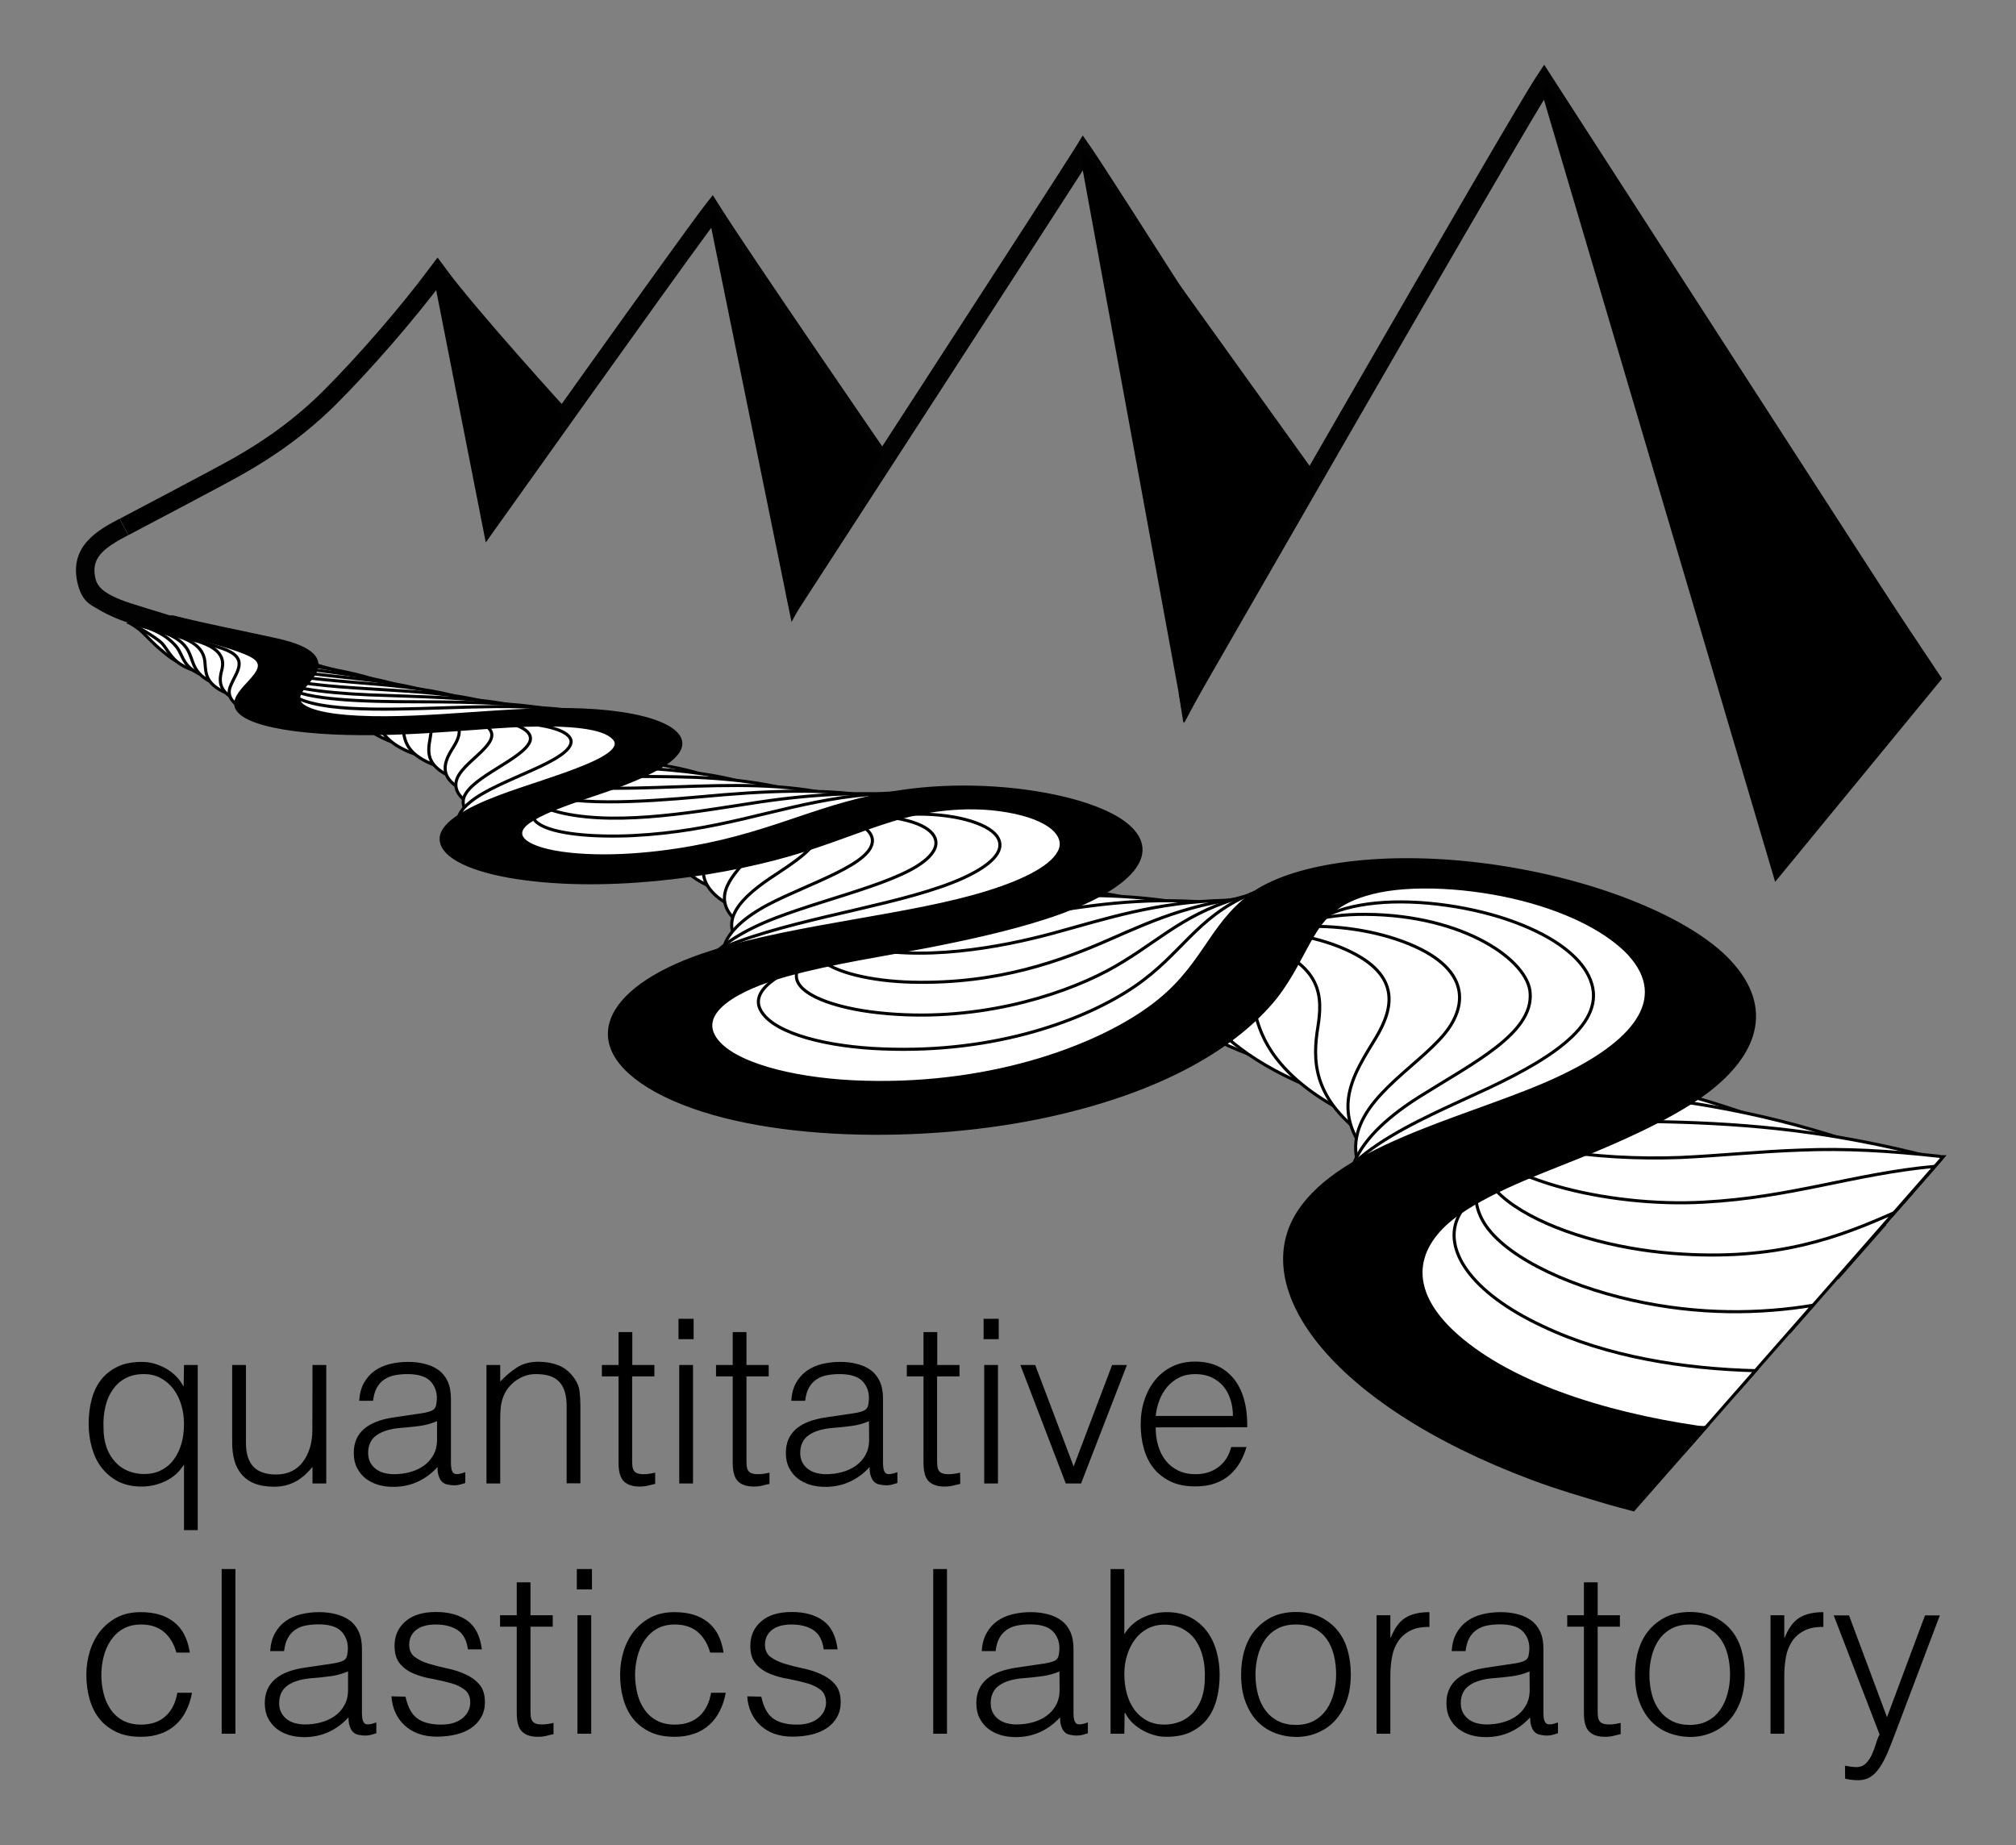 <?xml version="1.0" encoding="utf-8"?>
<!-- Generator: Adobe Illustrator 22.1.0, SVG Export Plug-In . SVG Version: 6.00 Build 0)  -->
<svg version="1.1" id="Layer_1" xmlns="http://www.w3.org/2000/svg" xmlns:xlink="http://www.w3.org/1999/xlink" x="0px" y="0px"
	 viewBox="0 0 1305 1194.4" style="enable-background:new 0 0 1305 1194.4;" xml:space="preserve">
<rect x="0" y="0" width="1305" height="1194.4" fill="#808080" stroke="none"/>
<style type="text/css">
	.st0{enable-background:new    ;}
	.st1{fill:#FFFFFF;stroke:#000000;stroke-width:2;}
	.st2{stroke:#000000;stroke-width:2;}
	.st3{fill:none;stroke:#000000;stroke-width:12;}
	.st4{fill:#020202;}
	.st5{stroke:#000000;}
</style>
<g class="st0">
	<path d="M119.1,883.6h8.9v106.9h-8.9V948c-2.9,4.7-6.8,8.3-11.8,10.7s-10.2,3.6-15.6,3.6c-5.8,0-10.9-1.1-15.2-3.3
		c-4.3-2.2-7.8-5.2-10.7-8.9s-4.9-8-6.3-12.9c-1.4-4.9-2.1-10.1-2.1-15.4c0-5.6,0.6-10.9,1.9-15.8c1.3-4.9,3.3-9.2,6.1-12.8
		s6.4-6.4,10.7-8.5s9.6-3.1,15.8-3.1c2.5,0,5,0.3,7.5,1c2.6,0.7,5.1,1.7,7.5,3s4.6,2.9,6.7,4.9c2,2,3.7,4.2,5,6.7h0.3L119.1,883.6
		L119.1,883.6z M119.1,921.7c0-4.3-0.6-8.5-1.8-12.4c-1.2-3.9-2.9-7.3-5.1-10.2s-4.9-5.2-8.1-7c-3.2-1.7-6.8-2.6-10.9-2.6
		c-4.6,0-8.6,0.9-12,2.7s-6.1,4.3-8.3,7.5c-2.2,3.2-3.8,6.8-4.7,11c-1,4.2-1.4,8.7-1.2,13.5c0,4.8,0.7,9.1,2,12.8s3.2,6.8,5.6,9.4
		c2.4,2.6,5.1,4.5,8.3,5.8c3.2,1.3,6.6,2,10.4,2c4.1,0,7.8-0.8,11.1-2.5c3.3-1.7,6-4,8.1-6.9c2.2-2.9,3.8-6.4,5-10.4
		C118.6,930.6,119.1,926.3,119.1,921.7z"/>
	<path d="M202.3,883.6h8.9v76.7h-8.9v-10.7c-1.2,1.4-2.5,2.8-4,4.3s-3.2,2.8-5.1,4.1c-1.9,1.2-4.2,2.3-6.7,3.1
		c-2.6,0.8-5.5,1.3-8.9,1.3c-5.1,0-9.4-0.7-12.9-2.1c-3.5-1.4-6.2-3.4-8.4-6c-2.1-2.6-3.7-5.5-4.6-9c-0.9-3.4-1.4-7.1-1.4-11.2
		v-50.5h8.9V934c0,6.6,1.5,11.7,4.6,15.2s8.1,5.3,15.1,5.3c3.6,0,6.9-0.7,9.8-2.1c2.9-1.4,5.4-3.4,7.3-6c2-2.6,3.5-5.6,4.6-9.2
		c1.1-3.6,1.6-7.4,1.6-11.7L202.3,883.6L202.3,883.6z"/>
	<path d="M267.9,915.6c1.7-0.2,3.7-0.5,6-0.9s4.2-0.9,5.7-1.6c1.5-0.7,2.4-1.9,2.7-3.5c0.3-1.6,0.5-3.1,0.5-4.5
		c0-4.5-1.5-8.3-4.4-11.2s-7.8-4.4-14.7-4.4c-3.1,0-5.9,0.3-8.4,0.8c-2.6,0.5-4.8,1.5-6.7,2.8s-3.5,3.1-4.7,5.3s-2,5-2.4,8.4h-9
		c0.3-4.5,1.3-8.4,3.1-11.6c1.8-3.2,4.1-5.8,6.9-7.8c2.8-2,6.1-3.5,9.8-4.4s7.6-1.4,11.8-1.4c3.8,0,7.5,0.4,10.9,1.3
		c3.4,0.8,6.4,2.2,8.9,4s4.5,4.3,5.9,7.3c1.4,3.1,2.1,6.8,2.1,11.2v41.7c0,3.5,0.6,5.6,1.8,6.6c1.2,0.9,3.7,0.7,7.5-0.7v7
		c-0.7,0.2-1.7,0.5-3,0.9s-2.6,0.6-3.9,0.6c-1.4,0-2.7-0.1-4-0.4c-1.5-0.2-2.7-0.7-3.6-1.4s-1.6-1.6-2.1-2.7c-0.5-1-0.9-2.2-1.1-3.4
		s-0.3-2.5-0.3-3.9c-3.8,4.1-8,7.3-12.9,9.5c-4.8,2.2-10.1,3.3-15.7,3.3c-3.4,0-6.6-0.4-9.7-1.3c-3.1-0.9-5.8-2.3-8.2-4.1
		c-2.4-1.9-4.2-4.2-5.6-6.9c-1.4-2.7-2.1-5.9-2.1-9.7c0-13,8.9-20.7,26.8-23.1L267.9,915.6z M282.8,920c-3.8,1.6-7.5,2.6-11.4,3.1
		c-3.8,0.5-7.7,0.9-11.5,1.2c-6.8,0.5-12.1,2-15.9,4.6c-3.8,2.6-5.7,6.5-5.7,11.7c0,2.4,0.5,4.4,1.4,6.1c0.9,1.7,2.2,3.2,3.7,4.3
		s3.3,2,5.3,2.5s4.1,0.8,6.1,0.8c3.6,0,7-0.4,10.4-1.3c3.4-0.9,6.3-2.2,9-4.1c2.6-1.8,4.7-4.1,6.3-7c1.6-2.8,2.4-6.1,2.4-10V920
		H282.8z"/>
	<path d="M323.8,960.3h-8.9v-76.7h8.9v10.7c3.6-3.7,7.2-6.8,11-9.2s8.4-3.6,13.7-3.6c4.7,0,9.1,0.8,13.2,2.4c4,1.6,7.4,4.5,10.2,8.5
		c1.9,2.8,3,5.6,3.3,8.5s0.5,5.9,0.5,9.1v50.2h-8.9v-50c0-6.9-1.5-12.1-4.6-15.5c-3.1-3.5-8.1-5.2-15.2-5.2c-2.8,0-5.3,0.4-7.5,1.3
		c-2.3,0.8-4.3,2-6.1,3.3c-1.8,1.4-3.4,3-4.7,4.7c-1.3,1.8-2.3,3.7-3,5.6c-0.9,2.5-1.4,4.8-1.6,7.1s-0.3,4.7-0.3,7.4V960.3
		L323.8,960.3z"/>
	<path d="M424.2,960.6c-1.1,0.2-2.5,0.5-4.3,1s-3.8,0.7-5.9,0.7c-4.4,0-7.8-1.1-10.1-3.3c-2.3-2.2-3.5-6.2-3.5-11.9V891h-10.8v-7.4
		h10.8v-21.3h8.9v21.3h14.3v7.4h-14.4v52.5c0,1.9,0,3.5,0.1,4.9s0.4,2.5,0.9,3.4s1.3,1.5,2.3,1.9s2.5,0.6,4.4,0.6
		c1.2,0,2.4-0.1,3.6-0.3s2.4-0.4,3.6-0.7v7.3L424.2,960.6L424.2,960.6z"/>
	<path d="M439.2,866.9v-13.2h9.8v13.2H439.2z M439.7,960.3v-76.7h8.9v76.7H439.7z"/>
	<path d="M498.1,960.6c-1.1,0.2-2.5,0.5-4.3,1s-3.8,0.7-5.9,0.7c-4.4,0-7.8-1.1-10.1-3.3c-2.3-2.2-3.5-6.2-3.5-11.9V891h-10.8v-7.4
		h10.8v-21.3h8.9v21.3h14.4v7.4h-14.4v52.5c0,1.9,0,3.5,0.1,4.9s0.4,2.5,0.9,3.4s1.3,1.5,2.3,1.9s2.5,0.6,4.4,0.6
		c1.2,0,2.4-0.1,3.6-0.3s2.4-0.4,3.6-0.7V960.6z"/>
	<path d="M547.6,915.6c1.7-0.2,3.7-0.5,6-0.9s4.2-0.9,5.7-1.6c1.5-0.7,2.4-1.9,2.7-3.5s0.5-3.1,0.5-4.5c0-4.5-1.5-8.3-4.4-11.2
		s-7.8-4.4-14.7-4.4c-3.1,0-5.9,0.3-8.4,0.8c-2.6,0.5-4.8,1.5-6.7,2.8s-3.5,3.1-4.7,5.3s-2,5-2.4,8.4h-9c0.3-4.5,1.3-8.4,3.1-11.6
		c1.8-3.2,4.1-5.8,6.9-7.8c2.8-2,6.1-3.5,9.8-4.4s7.6-1.4,11.8-1.4c3.8,0,7.5,0.4,10.9,1.3c3.4,0.8,6.4,2.2,8.9,4s4.5,4.3,5.9,7.3
		c1.4,3.1,2.1,6.8,2.1,11.2v41.7c0,3.5,0.6,5.6,1.8,6.6c1.2,0.9,3.7,0.7,7.5-0.7v7c-0.7,0.2-1.7,0.5-3,0.9s-2.6,0.6-3.9,0.6
		c-1.4,0-2.7-0.1-4-0.4c-1.5-0.2-2.7-0.7-3.6-1.4c-0.9-0.7-1.6-1.6-2.1-2.7c-0.5-1-0.9-2.2-1.1-3.4c-0.2-1.2-0.3-2.5-0.3-3.9
		c-3.8,4.1-8,7.3-12.9,9.5c-4.8,2.2-10.1,3.3-15.7,3.3c-3.4,0-6.6-0.4-9.7-1.3c-3.1-0.9-5.8-2.3-8.2-4.1c-2.4-1.9-4.2-4.2-5.6-6.9
		s-2.1-5.9-2.1-9.7c0-13,8.9-20.7,26.8-23.1L547.6,915.6z M562.5,920c-3.8,1.6-7.5,2.6-11.4,3.1c-3.8,0.5-7.7,0.9-11.5,1.2
		c-6.8,0.5-12.1,2-15.9,4.6c-3.8,2.6-5.7,6.5-5.7,11.7c0,2.4,0.5,4.4,1.4,6.1c0.9,1.7,2.2,3.2,3.7,4.3s3.3,2,5.3,2.5
		s4.1,0.8,6.1,0.8c3.6,0,7-0.4,10.4-1.3c3.4-0.9,6.3-2.2,9-4.1c2.6-1.8,4.7-4.1,6.3-7c1.6-2.8,2.4-6.1,2.4-10L562.5,920L562.5,920z"
		/>
	<path d="M621.6,960.6c-1.1,0.2-2.5,0.5-4.3,1s-3.8,0.7-5.9,0.7c-4.4,0-7.8-1.1-10.1-3.3s-3.5-6.2-3.5-11.9V891H587v-7.4h10.8v-21.3
		h8.9v21.3h14.4v7.4h-14.5v52.5c0,1.9,0,3.5,0.1,4.9s0.4,2.5,0.9,3.4s1.3,1.5,2.3,1.9s2.5,0.6,4.4,0.6c1.2,0,2.4-0.1,3.6-0.3
		c1.2-0.2,2.4-0.4,3.6-0.7L621.6,960.6L621.6,960.6L621.6,960.6z"/>
	<path d="M636.7,866.9v-13.2h9.8v13.2H636.7z M637.1,960.3v-76.7h8.9v76.7H637.1z"/>
	<path d="M660.5,883.6h9.6l24.9,65.7l24.9-65.7h9.6l-29.7,76.7h-9.9L660.5,883.6z"/>
	<path d="M748.1,924c0,4.1,0.5,8.1,1.6,11.8s2.7,6.9,4.8,9.6c2.1,2.7,4.8,4.9,8.1,6.5s7,2.4,11.2,2.4c5.8,0,10.8-1.5,14.9-4.6
		c4.1-3.1,6.9-7.4,8.3-13h9.9c-1.1,3.7-2.5,7-4.3,10.1s-4,5.8-6.7,8.1s-5.8,4.1-9.5,5.4c-3.7,1.3-7.9,1.9-12.7,1.9
		c-6.1,0-11.4-1-15.8-3.1c-4.4-2.1-8.1-4.9-11-8.5s-5-7.8-6.4-12.7s-2.1-10.1-2.1-15.8s0.8-10.9,2.4-15.8c1.6-4.9,3.9-9.2,7-13
		c3-3.7,6.7-6.6,11-8.7c4.3-2.1,9.3-3.2,14.8-3.2c10.6,0,18.8,3.6,24.9,10.9c6,7.3,9,17.8,8.9,31.6L748.1,924L748.1,924z
		 M798.1,916.6c0-3.7-0.5-7.3-1.6-10.6c-1-3.3-2.6-6.2-4.6-8.6c-2-2.4-4.6-4.3-7.6-5.8c-3.1-1.4-6.6-2.1-10.5-2.1s-7.4,0.7-10.4,2.2
		s-5.6,3.5-7.7,5.9c-2.1,2.5-3.8,5.3-5.1,8.6s-2.1,6.7-2.5,10.4L798.1,916.6L798.1,916.6z"/>
	<path d="M114.2,1069.8c-1.6-5.7-4.3-10.2-8.1-13.4c-3.8-3.2-8.7-4.8-14.7-4.8c-4.5,0-8.4,0.9-11.7,2.8c-3.3,1.9-5.9,4.4-8,7.5
		s-3.6,6.6-4.6,10.5s-1.5,7.8-1.5,11.8s0.5,8,1.4,11.8s2.4,7.3,4.5,10.4s4.7,5.5,8,7.3s7.2,2.7,11.8,2.7c6.6,0,11.9-1.8,15.9-5.5
		c4-3.6,6.5-8.7,7.6-15.1h9.5c-0.8,4.2-2,8.1-3.8,11.6c-1.7,3.5-3.9,6.5-6.7,9c-2.7,2.5-5.9,4.5-9.7,5.8c-3.8,1.4-8,2.1-12.9,2.1
		c-6.1,0-11.4-1-15.8-3.1s-8.1-4.9-11-8.5s-5-7.9-6.4-12.8s-2.1-10.2-2.1-15.8c0-5.3,0.8-10.4,2.3-15.3s3.8-9.2,6.7-12.9
		c3-3.7,6.6-6.7,11-9c4.4-2.2,9.4-3.3,15.2-3.3c8.9,0,16.1,2.1,21.5,6.4c5.5,4.2,8.9,10.9,10.3,19.8H114.2L114.2,1069.8z"/>
	<path d="M143.5,1122.3v-106.6h8.9v106.6H143.5L143.5,1122.3z"/>
	<path d="M210.3,1077.6c1.7-0.2,3.7-0.5,6-0.9s4.2-0.9,5.7-1.6s2.4-1.9,2.7-3.5s0.5-3.1,0.5-4.5c0-4.5-1.5-8.3-4.4-11.2
		c-2.9-2.9-7.8-4.4-14.7-4.4c-3.1,0-5.9,0.3-8.4,0.8c-2.6,0.5-4.8,1.5-6.7,2.8s-3.5,3.1-4.7,5.3c-1.2,2.2-2,5-2.4,8.4h-9
		c0.3-4.5,1.3-8.4,3.1-11.6s4.1-5.8,6.9-7.8c2.8-2,6.1-3.5,9.8-4.4s7.6-1.4,11.8-1.4c3.8,0,7.5,0.4,10.9,1.3s6.4,2.2,8.9,4
		s4.5,4.3,5.9,7.3c1.4,3.1,2.1,6.8,2.1,11.2v41.7c0,3.5,0.6,5.6,1.8,6.6c1.2,0.9,3.7,0.7,7.5-0.7v7c-0.7,0.2-1.7,0.5-3,0.9
		s-2.6,0.6-3.9,0.6c-1.4,0-2.7-0.1-4-0.4c-1.5-0.2-2.7-0.7-3.6-1.4c-0.9-0.7-1.6-1.6-2.1-2.7c-0.5-1-0.9-2.2-1.1-3.4
		c-0.2-1.2-0.3-2.5-0.3-3.9c-3.8,4.1-8,7.3-12.9,9.5c-4.8,2.2-10.1,3.3-15.7,3.3c-3.4,0-6.6-0.4-9.7-1.3c-3.1-0.9-5.8-2.3-8.2-4.1
		c-2.4-1.9-4.2-4.2-5.6-6.9c-1.4-2.7-2.1-5.9-2.1-9.7c0-13,8.9-20.7,26.8-23.1L210.3,1077.6z M225.2,1082c-3.8,1.6-7.5,2.6-11.4,3.1
		c-3.8,0.5-7.7,0.9-11.5,1.2c-6.8,0.5-12.1,2-15.9,4.6c-3.8,2.6-5.7,6.5-5.7,11.7c0,2.4,0.5,4.4,1.4,6.1s2.2,3.2,3.7,4.3
		c1.5,1.1,3.3,2,5.3,2.5s4.1,0.8,6.1,0.8c3.6,0,7-0.4,10.4-1.3s6.3-2.2,9-4.1c2.6-1.8,4.7-4.1,6.3-7c1.6-2.8,2.4-6.1,2.4-10V1082
		H225.2z"/>
	<path d="M262.5,1098.3c1.4,6.6,3.9,11.3,7.5,14s8.8,4.1,15.5,4.1c3.3,0,6.1-0.4,8.4-1.2c2.4-0.8,4.3-1.9,5.8-3.2
		c1.5-1.3,2.7-2.8,3.5-4.5s1.2-3.5,1.2-5.3c0-3.7-1.2-6.5-3.6-8.4c-2.4-1.8-5.5-3.3-9.1-4.3c-3.7-1-7.6-1.9-11.8-2.7
		c-4.2-0.7-8.2-1.8-11.8-3.3c-3.7-1.5-6.7-3.6-9.1-6.4s-3.6-6.7-3.6-11.7c0-6.4,2.3-11.7,7-15.8c4.7-4.1,11.3-6.1,19.9-6.1
		c8.3,0,15,1.9,20.2,5.6s8.3,9.9,9.4,18.6h-9c-0.8-5.9-3-10.1-6.7-12.5s-8.4-3.6-14-3.6s-9.9,1.2-12.9,3.6s-4.4,5.6-4.4,9.5
		c0,3.5,1.2,6.1,3.6,7.9s5.4,3.3,9.1,4.4c3.6,1.1,7.6,2.1,11.8,3c4.2,0.9,8.2,2.1,11.8,3.8c3.6,1.6,6.7,3.8,9.1,6.6
		c2.4,2.8,3.6,6.6,3.6,11.5c0,3.7-0.8,6.9-2.4,9.7c-1.6,2.8-3.8,5.2-6.5,7c-2.8,1.9-6,3.3-9.8,4.2c-3.8,0.9-8,1.4-12.5,1.4
		s-8.6-0.7-12.1-2s-6.5-3.2-9-5.6s-4.4-5.1-5.8-8.3c-1.4-3.2-2.2-6.6-2.4-10.2L262.5,1098.3L262.5,1098.3L262.5,1098.3z"/>
	<path d="M358.3,1122.6c-1.1,0.2-2.5,0.5-4.3,1s-3.8,0.7-5.9,0.7c-4.4,0-7.8-1.1-10.1-3.3c-2.3-2.2-3.5-6.2-3.5-11.9V1053h-10.8
		v-7.4h10.8v-21.3h8.9v21.3h14.4v7.4h-14.4v52.5c0,1.9,0,3.5,0.1,4.9s0.4,2.5,0.9,3.4s1.3,1.5,2.3,1.9s2.5,0.6,4.4,0.6
		c1.2,0,2.4-0.1,3.6-0.3c1.2-0.2,2.4-0.4,3.6-0.7V1122.6L358.3,1122.6z"/>
	<path d="M373.4,1028.9v-13.2h9.8v13.2H373.4z M373.8,1122.3v-76.7h8.9v76.7H373.8z"/>
	<path d="M459.7,1069.8c-1.6-5.7-4.3-10.2-8.1-13.4c-3.8-3.2-8.7-4.8-14.7-4.8c-4.5,0-8.4,0.9-11.7,2.8c-3.3,1.9-5.9,4.4-8,7.5
		s-3.6,6.6-4.6,10.5s-1.5,7.8-1.5,11.8s0.5,8,1.4,11.8s2.4,7.3,4.5,10.4s4.7,5.5,8,7.3s7.2,2.7,11.8,2.7c6.6,0,11.9-1.8,15.9-5.5
		c4-3.6,6.5-8.7,7.6-15.1h9.5c-0.8,4.2-2,8.1-3.8,11.6c-1.7,3.5-3.9,6.5-6.7,9c-2.7,2.5-5.9,4.5-9.7,5.8c-3.8,1.4-8,2.1-12.9,2.1
		c-6.1,0-11.4-1-15.8-3.1s-8.1-4.9-11-8.5s-5-7.9-6.4-12.8s-2.1-10.2-2.1-15.8c0-5.3,0.8-10.4,2.3-15.3s3.8-9.2,6.7-12.9
		c3-3.7,6.6-6.7,11-9c4.4-2.2,9.4-3.3,15.2-3.3c8.9,0,16.1,2.1,21.5,6.4c5.5,4.2,8.9,10.9,10.3,19.8H459.7L459.7,1069.8z"/>
	<path d="M492.8,1098.3c1.4,6.6,3.9,11.3,7.5,14s8.8,4.1,15.5,4.1c3.3,0,6.1-0.4,8.4-1.2c2.4-0.8,4.3-1.9,5.8-3.2
		c1.5-1.3,2.7-2.8,3.5-4.5s1.2-3.5,1.2-5.3c0-3.7-1.2-6.5-3.6-8.4c-2.4-1.8-5.5-3.3-9.1-4.3c-3.7-1-7.6-1.9-11.8-2.7
		c-4.2-0.7-8.2-1.8-11.8-3.3c-3.7-1.5-6.7-3.6-9.1-6.4s-3.6-6.7-3.6-11.7c0-6.4,2.3-11.7,7-15.8c4.7-4.1,11.3-6.1,19.9-6.1
		c8.3,0,15,1.9,20.2,5.6s8.3,9.9,9.4,18.6h-9c-0.8-5.9-3-10.1-6.7-12.5s-8.4-3.6-14-3.6c-5.6,0-9.9,1.2-12.9,3.6s-4.4,5.6-4.4,9.5
		c0,3.5,1.2,6.1,3.6,7.9s5.5,3.3,9.1,4.4s7.6,2.1,11.8,3s8.2,2.1,11.8,3.8c3.6,1.6,6.7,3.8,9.1,6.6c2.4,2.8,3.6,6.6,3.6,11.5
		c0,3.7-0.8,6.9-2.4,9.7c-1.6,2.8-3.8,5.2-6.5,7c-2.8,1.9-6,3.3-9.8,4.2c-3.8,0.9-8,1.4-12.5,1.4s-8.6-0.7-12.1-2s-6.5-3.2-9-5.6
		s-4.4-5.1-5.8-8.3c-1.4-3.2-2.2-6.6-2.4-10.2L492.8,1098.3L492.8,1098.3L492.8,1098.3z"/>
	<path d="M604.1,1122.3v-106.6h8.9v106.6H604.1L604.1,1122.3z"/>
	<path d="M670.9,1077.6c1.7-0.2,3.7-0.5,6-0.9s4.2-0.9,5.7-1.6s2.4-1.9,2.7-3.5s0.5-3.1,0.5-4.5c0-4.5-1.5-8.3-4.4-11.2
		c-2.9-2.9-7.8-4.4-14.7-4.4c-3.1,0-5.9,0.3-8.4,0.8c-2.6,0.5-4.8,1.5-6.7,2.8s-3.5,3.1-4.7,5.3c-1.2,2.2-2,5-2.4,8.4h-9
		c0.3-4.5,1.3-8.4,3.1-11.6s4.1-5.8,6.9-7.8c2.8-2,6.1-3.5,9.8-4.4s7.6-1.4,11.8-1.4c3.8,0,7.5,0.4,10.9,1.3c3.4,0.8,6.4,2.2,8.9,4
		s4.5,4.3,5.9,7.3c1.4,3.1,2.1,6.8,2.1,11.2v41.7c0,3.5,0.6,5.6,1.8,6.6c1.2,0.9,3.7,0.7,7.5-0.7v7c-0.7,0.2-1.7,0.5-3,0.9
		s-2.6,0.6-3.9,0.6c-1.4,0-2.7-0.1-4-0.4c-1.5-0.2-2.7-0.7-3.6-1.4c-0.9-0.7-1.6-1.6-2.1-2.7c-0.5-1-0.9-2.2-1.1-3.4
		c-0.2-1.2-0.3-2.5-0.3-3.9c-3.8,4.1-8,7.3-12.9,9.5c-4.8,2.2-10.1,3.3-15.7,3.3c-3.4,0-6.6-0.4-9.7-1.3c-3.1-0.9-5.8-2.3-8.2-4.1
		c-2.4-1.9-4.2-4.2-5.6-6.9c-1.4-2.7-2.1-5.9-2.1-9.7c0-13,8.9-20.7,26.8-23.1L670.9,1077.6z M685.8,1082c-3.8,1.6-7.5,2.6-11.4,3.1
		c-3.8,0.5-7.7,0.9-11.5,1.2c-6.8,0.5-12.1,2-15.9,4.6c-3.8,2.6-5.7,6.5-5.7,11.7c0,2.4,0.5,4.4,1.4,6.1s2.2,3.2,3.7,4.3
		c1.5,1.1,3.3,2,5.3,2.5s4.1,0.8,6.1,0.8c3.6,0,7-0.4,10.4-1.3s6.3-2.2,9-4.1c2.6-1.8,4.7-4.1,6.3-7c1.6-2.8,2.4-6.1,2.4-10
		L685.8,1082L685.8,1082z"/>
	<path d="M727.8,1122.3h-8.9v-106.6h8.9v42.2c2.9-4.7,6.8-8.3,11.8-10.7c5-2.4,10.2-3.6,15.6-3.6c5.8,0,10.9,1.1,15.2,3.3
		c4.3,2.2,7.8,5.2,10.7,8.9c2.8,3.7,4.9,8,6.3,12.9c1.4,4.9,2.1,10.1,2.1,15.4c0,5.6-0.6,10.9-1.9,15.8c-1.3,4.9-3.3,9.2-6.1,12.8
		c-2.8,3.6-6.4,6.4-10.7,8.5s-9.6,3.1-15.8,3.1c-2.5,0-5-0.3-7.5-1c-2.6-0.7-5.1-1.7-7.5-3s-4.6-2.9-6.7-4.8c-2-1.9-3.7-4.2-5-6.7
		H728L727.8,1122.3L727.8,1122.3z M727.8,1083.7c0,4.6,0.6,9,1.7,12.9c1.1,4,2.8,7.4,5,10.4c2.2,2.9,4.9,5.2,8.1,6.9
		c3.3,1.7,7,2.5,11.1,2.5c3.7,0,7.2-0.7,10.4-2s5.9-3.3,8.3-5.8c2.4-2.6,4.2-5.7,5.5-9.4s2-8,2-12.8c0.2-4.8-0.2-9.3-1.2-13.5
		s-2.6-7.9-4.7-11c-2.2-3.2-5-5.6-8.4-7.5c-3.4-1.8-7.4-2.7-11.9-2.7c-4,0-7.7,0.9-10.9,2.6s-5.9,4-8.1,7c-2.2,2.9-3.9,6.3-5.1,10.2
		C728.4,1075.2,727.8,1079.3,727.8,1083.7z"/>
	<path d="M838.8,1124.4c-4.9-0.1-9.5-1-13.8-2.7s-8-4.2-11.2-7.5c-3.2-3.4-5.7-7.5-7.6-12.6c-1.9-5-2.8-10.9-2.8-17.6
		c0-5.6,0.7-10.9,2.2-15.8s3.7-9.2,6.7-12.8c3-3.6,6.7-6.5,11.1-8.7c4.4-2.1,9.6-3.2,15.5-3.2c6,0,11.2,1.1,15.7,3.2
		c4.4,2.1,8.1,5,11.1,8.6s5.2,7.9,6.6,12.8c1.4,4.9,2.1,10.2,2.1,15.8c0,6.1-0.8,11.6-2.5,16.6c-1.7,4.9-4.1,9.2-7.2,12.7
		c-3.1,3.6-6.9,6.3-11.2,8.2C849,1123.4,844.2,1124.4,838.8,1124.4z M864.9,1084c0-4.5-0.5-8.8-1.5-12.7c-1-3.9-2.5-7.4-4.6-10.3
		s-4.7-5.2-8-6.9c-3.3-1.7-7.3-2.5-12-2.5c-4.6,0-8.6,0.9-11.9,2.7c-3.3,1.8-6,4.2-8.1,7.3c-2.1,3-3.6,6.5-4.6,10.4
		s-1.5,7.9-1.5,12.1c0,4.7,0.6,9.1,1.7,13.1c1.1,4,2.8,7.4,5,10.3s4.9,5.1,8.1,6.7c3.3,1.6,7,2.4,11.2,2.4c4.6,0,8.6-0.9,11.9-2.7
		c3.3-1.8,6-4.3,8.1-7.3c2.1-3.1,3.6-6.5,4.6-10.4C864.4,1092.1,864.9,1088.1,864.9,1084z"/>
	<path d="M900,1122.3h-8.9v-76.7h8.9v14.4h0.3c2.5-6.1,5.6-10.4,9.5-12.8s9.1-3.6,15.5-3.6v9.6c-5-0.1-9.2,0.7-12.4,2.4
		c-3.3,1.7-5.8,3.9-7.8,6.8c-1.9,2.9-3.3,6.2-4,10.1s-1.1,8-1.1,12.2V1122.3L900,1122.3z"/>
	<path d="M975.1,1077.6c1.7-0.2,3.7-0.5,6-0.9s4.2-0.9,5.7-1.6s2.4-1.9,2.7-3.5s0.5-3.1,0.5-4.5c0-4.5-1.5-8.3-4.4-11.2
		c-2.9-2.9-7.8-4.4-14.7-4.4c-3.1,0-5.9,0.3-8.4,0.8c-2.6,0.5-4.8,1.5-6.7,2.8s-3.5,3.1-4.7,5.3c-1.2,2.2-2,5-2.4,8.4h-9
		c0.3-4.5,1.3-8.4,3.1-11.6s4.1-5.8,6.9-7.8c2.8-2,6.1-3.5,9.8-4.4s7.6-1.4,11.8-1.4c3.8,0,7.5,0.4,10.9,1.3c3.4,0.8,6.4,2.2,8.9,4
		s4.5,4.3,5.9,7.3c1.4,3.1,2.1,6.8,2.1,11.2v41.7c0,3.5,0.6,5.6,1.9,6.6c1.2,0.9,3.7,0.7,7.5-0.7v7c-0.7,0.2-1.7,0.5-3,0.9
		s-2.6,0.6-3.9,0.6c-1.4,0-2.7-0.1-4-0.4c-1.5-0.2-2.7-0.7-3.6-1.4c-0.9-0.7-1.6-1.6-2.1-2.7c-0.5-1-0.9-2.2-1.1-3.4
		c-0.2-1.2-0.3-2.5-0.3-3.9c-3.8,4.1-8,7.3-12.9,9.5c-4.8,2.2-10.1,3.3-15.7,3.3c-3.4,0-6.6-0.4-9.7-1.3c-3.1-0.9-5.8-2.3-8.2-4.1
		c-2.4-1.9-4.2-4.2-5.6-6.9c-1.4-2.7-2.1-5.9-2.1-9.7c0-13,8.9-20.7,26.8-23.1L975.1,1077.6z M990.1,1082c-3.8,1.6-7.5,2.6-11.4,3.1
		c-3.8,0.5-7.7,0.9-11.5,1.2c-6.8,0.5-12.1,2-15.9,4.6c-3.8,2.6-5.7,6.5-5.7,11.7c0,2.4,0.5,4.4,1.4,6.1s2.2,3.2,3.7,4.3
		c1.5,1.1,3.3,2,5.3,2.5s4.1,0.8,6.1,0.8c3.6,0,7-0.4,10.4-1.3s6.3-2.2,9-4.1c2.6-1.8,4.7-4.1,6.3-7c1.6-2.8,2.4-6.1,2.4-10
		L990.1,1082L990.1,1082z"/>
	<path d="M1049.1,1122.6c-1.1,0.2-2.5,0.5-4.3,1s-3.8,0.7-5.9,0.7c-4.4,0-7.8-1.1-10.1-3.3c-2.3-2.2-3.5-6.2-3.5-11.9V1053h-10.8
		v-7.4h10.8v-21.3h8.9v21.3h14.4v7.4h-14.4v52.5c0,1.9,0,3.5,0.1,4.9s0.4,2.5,0.9,3.4s1.3,1.5,2.3,1.9s2.5,0.6,4.4,0.6
		c1.2,0,2.4-0.1,3.6-0.3c1.2-0.2,2.4-0.4,3.6-0.7V1122.6L1049.1,1122.6z"/>
	<path d="M1093.8,1124.4c-4.9-0.1-9.5-1-13.8-2.7s-8-4.2-11.2-7.5c-3.2-3.4-5.7-7.5-7.6-12.6c-1.9-5-2.8-10.9-2.8-17.6
		c0-5.6,0.7-10.9,2.2-15.8s3.7-9.2,6.7-12.8c3-3.6,6.7-6.5,11.1-8.7c4.4-2.1,9.6-3.2,15.5-3.2c6,0,11.2,1.1,15.7,3.2
		c4.4,2.1,8.1,5,11.1,8.6s5.2,7.9,6.6,12.8s2.1,10.2,2.1,15.8c0,6.1-0.8,11.6-2.5,16.6c-1.7,4.9-4.1,9.2-7.2,12.7
		c-3.1,3.6-6.9,6.3-11.2,8.2C1104,1123.4,1099.2,1124.4,1093.8,1124.4z M1119.9,1084c0-4.5-0.5-8.8-1.5-12.7
		c-1-3.9-2.5-7.4-4.6-10.3s-4.7-5.2-8-6.9c-3.3-1.7-7.3-2.5-12-2.5c-4.6,0-8.6,0.9-11.9,2.7c-3.3,1.8-6,4.2-8.1,7.3
		c-2.1,3-3.6,6.5-4.6,10.4s-1.5,7.9-1.5,12.1c0,4.7,0.6,9.1,1.7,13.1s2.8,7.4,5,10.3s4.9,5.1,8.1,6.7c3.3,1.6,7,2.4,11.2,2.4
		c4.6,0,8.6-0.9,11.9-2.7c3.3-1.8,6-4.3,8.1-7.3c2.1-3.1,3.6-6.5,4.6-10.4C1119.4,1092.1,1119.9,1088.1,1119.9,1084z"/>
	<path d="M1155,1122.3h-8.9v-76.7h8.9v14.4h0.3c2.5-6.1,5.6-10.4,9.5-12.8s9.1-3.6,15.5-3.6v9.6c-5-0.1-9.2,0.7-12.4,2.4
		c-3.3,1.7-5.8,3.9-7.8,6.8c-1.9,2.9-3.3,6.2-4,10.1s-1.1,8-1.1,12.2V1122.3L1155,1122.3z"/>
	<path d="M1194.3,1143c1.2,0.2,2.4,0.4,3.6,0.6s2.5,0.3,3.8,0.3c2.5,0,4.5-0.8,6.1-2.4s2.9-3.5,3.9-5.7s1.9-4.5,2.6-6.9
		s1.5-4.5,2.4-6.1l-29.7-77.1h9.9l24.6,65.9l24.6-65.9h9.6l-28.6,75.6c-1.8,4.8-3.5,9.2-5.1,13s-3.4,7.1-5.2,9.8
		c-1.8,2.7-3.8,4.8-6.1,6.2c-2.2,1.4-4.9,2.1-7.9,2.1c-1.6,0-3.1-0.1-4.5-0.3c-1.4-0.2-2.7-0.4-3.9-0.7L1194.3,1143L1194.3,1143z"/>
</g>
<path class="st1" d="M1216.2,792.8c-102.2-41.2-163-86.8-245.6-116.7c-76.1-27.5-163.5-37.1-230.8-58.3
	c-61.3-19.3-87.4-45.4-139.7-61.4c-25.3-7.8-54.6-12.9-84.1-17.3c-27.4-4.1-55.1-8-75.9-14.2c-40.8-12.5-40.9-31-70.3-42.8
	c-28-11.4-76.9-15.4-109.1-23.8c-29.6-7.7-35.6-18.4-54.4-26.4c-18.9-8-51-12.7-75.4-18.6c-13.9-3.4-23.2-7.2-31-11.1l-14.5,1.5
	c7.6,4.1,67.7,25.4,85.3,33.4c18.6,8.5,23.8,19.5,52.3,27.9c29.8,8.8,80.4,12.8,107.4,24c28.3,11.7,27.4,29.1,60.5,42.8
	c17.2,7.2,41,12.6,67.3,17.2c27.3,4.6,57.7,8.3,83.9,14.6c56.9,13.6,80.6,39,131.6,60.6c28.1,12,62.9,22.1,101.3,30.8
	c38,8.7,79.5,16.4,118.1,27.9c86.5,25.7,140.6,69.3,227,112.5c21.4,10.5,44.8,21,69.8,31l28.7-32.7
	C1217.8,793.4,1217,793.1,1216.2,792.8z"/>
<path class="st1" d="M1097.6,726.6c-37.8-20.2-78.4-37.6-122.7-50.5C892.5,652,800.3,644.8,739.4,618
	c-25.9-11.7-43.4-24.5-64.3-35.5c-20.2-10.6-43.9-19.5-72.4-25.9c-54.1-12.3-127-13.5-162.3-30c-16-7.6-21.1-16.5-29.2-24.4
	c-7.8-7.6-18.5-14.4-35.5-19.7c-32.4-10.1-84.2-13.1-113.2-22.3c-26.6-8.7-29.6-20.2-52-28c-21.8-7.7-58-11.9-81-18.3
	c-13-3.7-21.1-7.9-28.5-12l-15.6,1.8c6.8,4.2,65.9,25.7,87.6,32.9c22.9,7.7,25.2,19.2,48.1,28.5c12.2,4.9,29.2,9,49.9,12.4
	c19.3,3.2,41.2,5.9,58.7,10.3c40.4,10,36.3,27.5,60.2,43.1c12.3,8.2,31.9,15.1,57.7,20.3c27.1,5.5,58.5,8.6,88.5,13
	c31.4,4.5,58.7,11.3,80.4,21.5c21.5,10.3,37,22.9,58.1,35.1c23.2,13.5,54.2,26,91.9,36.3c37.8,10.1,79.6,17.4,121,26.4
	c44.8,9.7,87.5,23,125.5,42c39,19.5,71.8,42.8,112.6,67c20,11.8,41.8,22.9,64.3,34.4l29.7-33.8
	C1173.6,769.9,1135.1,746.6,1097.6,726.6z"/>
<path class="st1" d="M1103.4,717.9c-42.6-18.4-89.4-31.4-136.6-40.4c-45.1-8.6-90.7-13.9-131.4-24.3c-40.4-10.1-66.1-24.1-87-38.5
	c-19.2-13.1-35.9-25.8-61.6-35.8c-25-9.9-55.7-16.5-89.2-20.4c-31.9-3.7-65.7-5.1-95.2-9.9c-29.7-4.7-47.6-12.5-55.9-21.9
	c-7.9-9-10.5-18.1-21.3-25.9c-9.4-7-25-12.7-44.9-16.8c-20.9-4.3-45.9-6.7-68.3-10c-21.5-3.2-38.1-7.4-47.8-12.9
	c-9-5.2-13.2-10.9-20.4-15.9c-7.2-5.1-18.2-9.5-32.7-13c-27-6.5-63.2-10.2-82.4-17.3c-11.3-4.2-17.9-8.8-25-13.2L85.3,404
	c6.3,4.3,30.1,21.9,44.7,24.7c14.3,2.8,30.7,5.2,44.5,8.3c14.1,3.1,24.2,7,30.9,11.7c7.2,5.2,10.5,11.1,18.8,16.6
	c8.7,5.9,23.1,11.1,42.9,15.2c19.3,3.8,42.7,6.3,64.3,9.5c23.5,3.5,41.9,8.6,51.2,16.2c9.6,7.8,10,17,17,25.9
	c7.3,9.4,22,18.1,46.3,24.9c24.6,6.8,55.7,10.5,88.5,13.4c32.9,3.1,67.6,5.7,95.6,14.2c28.8,8.7,44.9,21.7,61.8,34.8
	c17.9,13.9,39,28.6,71.5,41.2c34.7,13.4,76.3,22.8,121.2,30.9c45.7,8.2,93.9,15.1,138.7,30.7c48,16.7,84,39.9,120.5,65.2
	c16.4,11.1,32.6,22.3,50.5,33.8l31.1-35.5C1185.6,760.8,1148.5,737,1103.4,717.9z"/>
<path class="st1" d="M1237.7,772c-42.8-25.6-87.7-46.7-142.2-62c-49.8-13.9-99.1-19.8-147.3-26.2c-46.2-6.2-90.6-14.6-122.1-30.5
	c-27.8-14.3-40-30.3-58-44.1c-17.9-13.5-41.6-25.5-73.7-33.4c-32-7.7-67.8-10.5-103.7-12.1c-34-1.5-70.1-2.6-95.6-10.1
	c-24.5-7.2-28.5-17.7-31.8-27.3c-3.1-9.3-7.3-17.9-21-25.1c-13.9-7.3-35.9-12.2-61.4-15.4c-23.5-3-49.9-4.6-70.5-8.5
	c-21.1-3.9-31.6-9.6-37.6-15.8c-5.8-5.9-9.4-11.8-18.9-16.8c-9.2-5-23.9-8.8-41.2-11.8c-16.3-2.9-34.7-5.1-50-8
	c-14.3-2.7-24.4-6-31.7-9.6c-7.3-3.7-11.6-7.7-17.3-11.4c-1.7-1.1-3.7-2.1-5.9-3.1l-21.9,2.8c7.4,4.5,10,9.3,16.5,14.7
	c5.8,4.8,11,9.2,24.5,12.2c14.5,3.2,32.4,5.6,49.4,8.5c16.2,2.7,30.6,6,39.1,10.5c9.3,4.9,11.5,10.9,16.5,16.8
	c5.4,6.2,14.3,12.3,31.2,17.1c17,4.8,40.3,7.8,64.7,10.5c25.2,2.7,51.9,5.4,67.4,12c16.1,6.9,17.6,16,19.6,25.3
	c2,10,6.8,20.3,25.3,29.2c20.3,9.6,51.3,15.8,87.1,19c34.2,3,70.9,2.5,104.9,6.6c35.4,4.2,61.2,14,78.1,27.2
	c18.5,14.5,29.4,31,53.8,47c24.3,16.1,60.2,30.2,103.6,40.1c48.3,11.2,98.7,15.6,150.5,24.5c52.6,9.2,99.5,25.4,139.5,50
	c17.4,10.6,32.7,22.2,47.8,33.9L1237.7,772L1237.7,772z"/>
<path class="st1" d="M1245.8,757.1c-55.5-23.5-109.5-37.9-168.6-45.6c-50.8-6.5-100.6-7.1-149-17.2c-49.7-10.5-74.4-28.2-89.4-46.3
	c-13.9-16.6-24.1-32-48.3-45.5c-24.2-13.4-58-22.9-96.6-26.9c-35.8-3.7-71-2.2-106.5-2.3c-36.2-0.1-74.4-3.2-90.9-14.6
	c-14.8-10.1-7.9-21.8-10.1-31.6c-1.8-9.8-11.1-18.8-30.8-25.4c-19-6.4-45.9-9.4-73.7-11.6c-26.6-2.1-54-3.7-72-9
	c-17.9-5.2-21.2-12.2-25-18.8c-3.6-6.1-8.9-11.8-20.6-16.5c-11.7-4.7-29.2-7.9-48.4-10.5c-18.8-2.6-38.5-4.7-53.2-8
	c-13.3-3-21.3-6.8-27.1-10.8c-5.7-4.1-9.6-8.2-15.8-11.8c-2.5-1.5-5.8-2.8-9.2-4.2l-24.7,3.2c2.4,1,11.9,11.6,16.9,15.8
	c5.4,4.3,9.6,9.4,22.4,12.8c13.3,3.6,31,6.3,49.8,8.8c18.5,2.5,38,5.1,50.3,9.4c13.2,4.7,16.3,10.9,19,17.4
	c3,6.6,7.2,13.4,21.2,19.1c14.7,6,37.8,9.9,64.6,12.4c25.2,2.4,54.4,3.4,76.2,8c24.5,5.1,31.1,14.1,31.1,23.8
	c-0.4,10.3-4.7,21.4,6.1,32.1c10.8,11.1,36.3,20,69.6,24.8c36.2,5.2,74.8,4.5,113.7,4.3c38.2-0.3,78,1.4,105.5,14.5
	c25.5,12.1,32.1,28.2,43,44c13.3,18.6,35.9,38.4,77.3,54.6c43.1,16.6,95.7,25.5,149.1,30.9c51.1,5.1,106.4,7.5,159.6,25.7
	c22.6,7.6,42.9,17.5,60.1,28.3l27.7-31.6C1248.4,758.5,1247.1,757.8,1245.8,757.1z"/>
<path class="st1" d="M1249.2,748.8c-63.4-16.3-114.9-21.3-170.8-22.6c-49.4-1.1-103.8-1.8-149.9-19.9c-43.3-17-46.4-39.4-54.5-57.1
	c-8.1-17.5-20.8-34.2-50.5-47.6c-28-12.7-65.3-20.1-104.5-21.6c-37.5-1.5-72,2.8-108.4,4.9c-37.2,1.9-81.8,0.1-97.9-13.1
	c-13.6-11.2-1.1-23.8,0.7-34.3c1.8-10.6-4.5-20.8-24.4-28.4c-19-7.2-47.5-10.6-77.4-12.2c-28.2-1.5-59.1-1.9-81.1-6.6
	c-21.6-4.6-25.5-11.9-27.4-19c-1.8-7.1-4.1-13.7-15.1-19.3c-10.2-5.3-27.4-8.9-47.4-11.5c-19.4-2.5-40.9-4.2-58.5-7
	c-16.9-2.8-27.5-6.6-33.9-10.9c-6-4.2-8.7-8.7-14.1-12.7c-4.9-3.6-11.9-6.9-21.1-9.7l-27.8,3.6c0.7,0.3,15.7,8.4,19.9,12.9
	c4.2,4.8,5.9,10.9,15.6,15.4c10.3,4.8,27.3,8.4,48.3,11.1c20.5,2.7,45,4.5,63.3,8.2c19.7,4.1,26.2,10.4,28,17.7
	c1.6,7.6,0.9,15.6,13.7,22.8c12.8,7.2,37.4,12,67.2,14.5c29.7,2.5,64.6,2,91.8,6.4c31,5.1,35.3,16.2,30.4,27.4
	c-5.2,12.1-14.4,24.7-1.8,37.8s45,22.9,84.9,26.3c42.4,3.6,82.6,0.1,123.4-2.9c40.6-3.1,85.3-2.8,114.2,13.6
	c26.9,15.5,24.5,34.7,32.6,53.9c9.1,21.5,32.1,44.3,80.3,62.7c49.9,19.4,111.5,27.2,169.3,29.7c29.5,1.3,58.8,1,89.5,3.3
	c14,1,29.4,2.8,43.9,5.6c6.1,1,22.7,5.2,32.6,7.8l23.7-27C1253.8,750.2,1251.5,749.5,1249.2,748.8z"/>
<path class="st1" d="M1255.3,748.5c-32.8-3.6-61.3-5.2-89.6-4c-27.2,0.9-51.6,3.6-78.4,4.8c-51.3,1.9-120.4-5-151.6-32.7
	c-25.8-22.5-12.2-44.7-16.2-63.1c-3.7-18.1-19.3-36.5-51.8-50.5c-32-13.5-75.7-20.4-117-19.9c-40.8,0.5-74.5,8.5-112.5,13.5
	c-35.7,4.7-88.3,6.2-108.9-8.2c-18-12.6,4-27,11.5-38.4c7.4-11.5,6.4-23.1-11.3-32c-17.5-8.7-46.8-13.4-79.2-14.8
	c-31.9-1.2-67.5,0.5-95.7-3.3c-28.4-3.8-34.6-11.8-34.5-19.9c0.5-8,1.7-15.5-7.6-22c-8.9-6.1-27-10.4-49.4-13.1
	c-22.1-2.7-47.8-3.8-68.1-6.7c-20.4-2.8-32.1-7.2-38-12.2c-5.3-4.8-7.1-9.7-12.7-14.1c-5.5-4.4-15-8.1-27.5-11.2
	c-0.6-0.2-1.7-0.4-2.6-0.6l-28.3,3.5c2.8,0.7,4,1.1,6.6,1.8c11.8,3.5,18.1,8.8,21.9,13.5c3.9,5.1,3.8,11.2,12.5,16.2
	c9.2,5.4,27,9.7,50.6,12.4c23.2,2.7,51.8,4,73.3,7.8c22.4,4,29,10.8,28.2,18.9c-1,8.6-5.2,17.9,7.9,26c13.9,8.4,43.3,13.4,77.9,15
	c32.9,1.5,73.8-1,103.2,4c34.8,5.8,31.8,19.4,20.9,31.3c-11.7,13.1-27.6,26.9-15.8,41.9c11.9,15.8,52.4,27.1,98.3,29.5
	c46.8,2.5,89.7-3.7,129.2-10.7c36.4-6.3,83.9-13.6,121.9,2.1c36.8,14.9,33,36.6,30,55.5c-2.8,21.1-1,45.6,36.6,70.5
	c40.5,27,108,44.8,172.9,49.6c32.9,2.5,64.1,1.6,93.2-0.3c14.6-1.1,29.2-2.2,43.7-3.3c7.5-0.3,15.3-0.8,22.8-1.1c1,0,3.1,0,5.2,0
	l31-35.4C1257,748.8,1256,748.8,1255.3,748.5z"/>
<path class="st1" d="M1102.8,778.2c-61.5,3.5-141.7-15.2-154.1-48.9c-9.5-25.9,16.3-46.2,17.7-66.7c1.5-20.1-12.7-41.1-48.4-57.4
	c-32.7-14.8-80.9-23.6-124.3-22.4c-45.4,1-77.4,11.9-112,21.3c-33.6,9.1-85.4,18.9-127.9,8.3c-43.5-11-16.8-29.3-0.2-41.5
	c17.4-12.7,31.1-25.5,22.4-37.9c-8.1-11.9-35.5-20.9-71.9-23.6c-35.3-2.5-71.1,0.9-106.8,0.9c-39.3,0-64.7-6.2-65-17.1
	c0-9.4,10.3-18.4,5-26.6c-5.1-7.7-21.8-13.5-47.1-16.7c-24.3-3.1-54.3-3.6-79.2-6.1c-25.6-2.4-40.1-7-45.4-12.9
	c-5.1-5.6-5.1-11.3-10.9-16.3c-5.9-4.9-17.1-9-31.9-12.3c-3.4-0.7-6.7-1.4-10.1-2.1l-27.4,3.5c6.6,1.3,10.2,2.8,16,4.3
	c14,3.8,19.2,9.7,21.5,15.4c2.6,6,2.8,12.5,13.9,18.1c11.6,5.7,32.9,9.6,60.2,11.8c27,2.2,61.1,2.6,82.1,7.5
	c23,5.3,19.9,14.3,14.1,23.5c-6.6,10.3-10.2,21.4,13.2,29.9c22.5,8.3,61.1,10.9,100.6,9.9c35.6-0.7,85.5-5.8,110.6,4
	c26.8,10.4,2.8,25.9-15.2,37.9c-22.3,14.4-40.3,31.3-19.5,49.1c21.1,18.3,75.3,27.2,127.4,25.6c53.3-1.6,95.1-13,132.1-24.3
	c32.7-9.9,80.2-21.2,124.7-3.5c41.3,16.6,35,39.7,23.8,58.6c-13.5,22.4-31.5,47-3.4,78.4c30.1,33.9,103.8,61.4,179.6,70.3
	c39.3,4.5,75.1,3.9,107.9,0.6c6-0.6,15-2.1,22.9-3.6l54.6-62.2C1199.3,760,1160.4,775.1,1102.8,778.2z"/>
<path class="st1" d="M1083.1,811.4c-37.8-2.9-78.2-14-103.1-31c-24.6-16.8-23.8-34-15.9-47.2c15.5-25.9,46.5-44.9,50.4-69.1
	c3.1-20.8-12.4-43.4-51.9-60.9c-36.7-16.2-90.6-26.3-138.1-23.7c-48.1,2.6-76.2,15.5-106.3,28.7c-30.5,13.4-71.8,29-127.9,27.6
	c-25.3-0.6-50.8-6.1-59.8-15.5c-8.7-9.1,2.5-18.3,15.8-25.4c27-14.9,59.8-26.7,67.8-42.5c7.2-13.9-7-28.2-42.4-35.5
	c-36-7.4-78.4-4.8-118.4-1.1c-36.8,3.3-87.9,6.8-106.3-4.2c-16.2-9.5,8.6-22.5,12.9-31.8c4.7-9.8-4.6-18.5-30.2-23.6
	c-24.9-5-59-5.1-90.8-6.4c-32.1-1.4-55.8-4.9-63.4-11.8c-6.7-6.1-3.4-12.9-8.1-18.6c-4.8-5.9-16.7-10.6-34.2-14.3
	c-7.3-1.6-15.6-2.9-23.7-4.2l-23.6,3c12.6,2.1,17.4,4.7,27.2,7.4c15.6,4.3,19.2,11.3,19.6,17.9c0.6,6.9,0.2,14.5,16.4,20.4
	c17.2,6.2,47.7,9,82.1,10.2c32.5,1.1,70.6,1.5,83.2,10c13,8.8-9.5,20.1-16.8,31c-8.3,12.1,3.6,24.4,41.7,30.1
	c40.1,6,85.8,2.5,129.9-1.5c20.1-1.9,43.8-4.2,64-1.8c20.5,2.4,30.6,8.7,31.5,15.7c1.6,15.7-40.6,28.2-67.3,42.2
	c-31,16.4-43.8,39.2-7.3,57.6c38.3,19,104.6,23.6,162.2,15.9c56-7.5,92-23.9,124.1-39.5c15.1-7.4,31.1-15.5,54.8-18.6
	c23.1-3,50-0.4,72.4,7c48.8,16.3,47,42.4,31.5,61.3c-18.7,22.7-59.4,43.5-57.5,75.9c2.4,37,58.4,78.5,146.3,101.8
	c42.1,11.2,88.3,16.3,127.3,15.6c2.3,0,5-0.3,7.3-0.3l67.7-77.2C1191.4,800.4,1150.5,816.7,1083.1,811.4z"/>
<path class="st1" d="M1056.6,841.7c-45.1-10.1-85.2-30.1-97-51.9c-20.6-38.1,41.4-62.1,67.9-82.9c27-21.1,40.9-44.8,26.1-69.4
	c-13.3-21.9-51.3-43.8-104.7-55.8c-53.1-12.1-111.3-11.1-148.4,0c-37.5,11.3-53.4,30.6-84.1,46.9c-31.5,16.6-86.4,33.7-147.8,27
	c-28.7-3.1-53.2-12-53.1-23.9c-0.3-11.2,19.1-20,38.5-26.9c39.2-14.2,79.4-25.6,96.2-42.6c15-15.2,5.6-32-31.4-41.8
	c-37.2-9.9-85.8-7.4-127.2-1.2c-37.8,5.7-89,15.5-126.8,7.3s-3.3-24,9.9-34.1c14.8-11.3,16.9-22.5-6.9-30.2
	c-22.1-7.2-60.2-7.8-97-7.9c-37.1,0-72.3-1.3-84.7-9.1c-10.8-6.8-2.3-15.1-5.3-21.9c-3.2-7.1-16.8-12.5-37.9-16.4
	c-11.7-2.2-24.6-3.9-37-5.7l-20.5,2.5c17.5,2.7,25.1,6.8,39.3,10.5c18.4,4.8,20.9,12.1,18.8,19.8c-2.1,8.3-2.4,16.8,20.5,23.1
	c23.4,6.3,62.3,7.1,101.3,7.1c19.4,0,40.1-0.1,56.1,2.3c16.7,2.5,23.5,7.6,21.7,13.3c-4.3,11.6-38.1,23-42.8,36.4
	c-4.8,15,26.6,26.9,77.7,28.5c52.4,1.8,96.5-7.2,141.8-13.8c20.7-3.1,44.4-4.9,64.1-0.5c20.6,4.4,25,13.3,20.2,20.8
	c-11.3,17.9-63.5,28.3-101.7,42.9c-42.1,16.1-66.6,41.2-32.6,64.1c36.6,24.4,112.9,31.5,179.5,23.5c62.5-7.6,105.8-26.7,135.2-46.5
	c23.9-16.4,42.1-43.7,99.6-43.3c64.1,0.4,105.4,30.2,106.4,51c1.9,26.1-36.9,45.2-71.4,66.9c-37.5,23.6-67.5,57.3-26.5,101.6
	c21.5,23,57,45.1,102.2,61.9c22.2,8.2,46.4,15,69.9,19.4c12.1,2.6,43.2,6,59.9,7.9l48.8-55.6
	C1140.1,850.5,1100.2,851.5,1056.6,841.7z"/>
<path class="st1" d="M998.4,858.4c-46.5-21.8-65-50-54.1-71.4c9.9-19,35.3-32,58.7-43.8c22.8-11.5,44.5-22.4,61.7-34.4
	c32.8-23.4,46.2-50.7,23.9-78.7c-18.8-24-66-47.8-127.1-58.7c-60.4-10.8-119.8-7.1-152.6,7.6c-34.8,15.2-44,38.7-74.2,59.4
	c-31.3,21.5-89.6,43.6-163.4,40.6c-34.9-1.3-68.8-9.5-78.1-23.7c-9.2-13.6,10.8-25.9,35.4-33.9c24.5-8,53-13.7,77.8-20.3
	c24.4-6.6,46.2-13.6,62.8-21.8c30.4-15.3,40-35.2,11-50.5c-29.2-15.3-87.7-19.5-135.5-12.4c-44.8,6.7-79.7,21.7-134.9,24.5
	c-25.4,1.2-52-0.9-61.6-8c-9.7-7,4.6-15.2,17.7-21.5c26.5-12.9,53.3-25.2,43.8-37.6c-8.6-11.4-46-16.7-88.9-16.4
	c-40.5,0.3-91.1,4.7-118.7-2.2c-25.3-6.2-10.5-17.2-9.5-25.2c1.2-8.3-9.8-15-32.9-19.5c-17.9-3.4-40.3-5.7-59.5-8.6l-13.6,1.8
	c1.4,0.2,40.3,10.2,57.2,16c18.5,6.4,8.9,15.3,5.3,24.7c-4.1,10.3,8.8,19.8,49.7,23.5c19.6,1.7,42.3,1.8,65,1.2
	c22.8-0.5,46.6-2.1,68.3-1.2c22.9,0.9,36.7,5.4,37.6,11.7c0.5,6.3-11.4,12.8-25.1,18.9c-14.3,6.5-31.5,13.2-40.7,21.1
	c-9.7,7.9-10.8,16.7,0.8,23.8c25.6,16,92.6,17.7,147.7,10.1c27.1-3.7,50.5-9.2,72.6-14.8c20.2-5.1,43-11.7,69.4-11.7
	c27,0,47.4,7.1,51.7,15.6c4.8,8.9-5.7,18-22.4,25.7c-36.7,16.7-99.1,24.2-145.8,41.2c-52.1,19.1-69.8,51.9-22.5,76.9
	c50.9,26.9,143.5,29.6,215.9,16.2c69.4-13,112.6-37.8,137.6-62.6c11.3-11.1,19.1-22.2,29-32.5c10-10.1,23.7-20,52.6-22.9
	c28.5-2.9,64.4,2.7,90.2,12.4c26.3,9.8,41.6,22.4,47.6,34.6c14.2,28.6-20.8,52-64.4,72.6c-46.4,21.8-109.7,45.6-107,90.7
	c3.6,54.7,92.2,114.6,214.1,141.9c4.4,0.8,12.3,2.1,19,3.3l46.3-52.8C1090.6,886.1,1040.5,878.5,998.4,858.4z"/>
<path class="st2" d="M1099.2,923.9c-62-9.1-124.2-29-159.3-62.1c-32.4-30.9-21.6-58.3,4.4-76.4c24.3-16.8,58.4-28.4,87.6-40.5
	c28.3-11.8,54.1-24.3,72.8-38.1c34.4-26.1,42.8-57.1,11.9-87.4c-27-26.2-87.5-51-157.6-59.8c-67.9-8.4-124.3,1.2-149.2,19.8
	c-27.6,20.5-30.7,47.9-65.7,73.1c-36,26.1-106,51.9-191.9,47.8c-40.2-2-78.8-11.9-89.5-28.4c-11-17.1,14.4-31.8,46.3-40.7
	c29.5-8.2,63-13.1,93.5-19c31.5-6.2,60.5-13,84.2-21.6c42.8-15.7,66-37.4,42.6-56.7c-21.6-17.8-82.5-28.9-137.5-22.6
	c-54.3,6.3-81.5,24.5-133.9,35.4c-26.4,5.5-59.8,9.3-88.7,6.3c-29.4-3.1-40.6-12.5-25.4-22c13.2-8.4,36.9-15,55.2-21.7
	c17.4-6.6,32.3-13.5,38.4-20.7c12.5-13.9-11.1-26.9-60.2-29c-47-2-98.4,6.9-145.1,4.7c-21.6-1-35.4-4.7-38.3-9.9
	c-2.5-5.2,4.6-11,8.2-16.2c7.5-10.1,2.3-18.5-23.3-24.1c-23.5-5.2-44-9-67.2-14.8l-26.3,4.1c6.9,1.4,68.8,14.2,79.7,22.4
	c11.6,8.7-14.1,20.1-12.2,30.9c2.5,13,45.4,19.8,102.7,17.9c25.6-0.8,50.8-3.3,75.8-4.7c25.7-1.4,52.5-0.8,62.9,5.5
	c22.3,13.4-38.4,28-71.2,40.5c-20,7.5-36.6,16.9-37.3,26.4c-0.8,10.6,15.5,19.9,44.2,25c58,10.1,131.9,0.2,181.2-14
	c24.6-7.1,43.5-15.3,65.2-22.1c19.7-6.2,47.9-11.3,76.5-6.2c26.8,4.8,36.9,15.3,33.7,24.7c-3.8,10.6-22.3,20.2-46.7,27.8
	c-50.4,15.8-122.6,21.1-179,38.8c-66.8,20.9-90.5,59.4-36.1,89.7c57.6,31.7,166.2,34,247.5,17.5c81.5-16.7,129.1-47.4,153.6-77.8
	c10.6-13.6,16.4-27,23.6-39.4c6.7-11.4,15.3-22.6,39.1-28.5c25.1-6.4,64.4-4,97.1,4.4c33.1,8.5,56.5,21.9,69,35.2
	c27.6,30.1,1.3,58.5-45,80.2c-50.9,24.1-134.8,41.4-166,83C805,831,861.2,908.2,991.9,957.1c16.6,6.2,33.3,11.1,50.3,16.1
	c3.2,0.9,9.7,2.7,15.2,4.1l46.8-53.3C1102.7,924.3,1100.5,923.9,1099.2,923.9z"/>
<path class="st3" d="M80.3,341.1c0,0,62.8-33,73.6-39.2c22-12.4,41.9-26.9,59.9-44.9c21.7-21.7,49.3-53.3,69.4-80.2
	c20.2,27.6,80.9,94.2,80.9,94.2"/>
<path class="st4" d="M314.9,350.5l-3.5-15.7c5.5-7.8,128.1-180.2,144.7-201.7l5.3-6.8l4.6,7.3c17.7,28.2,106.2,157,107.1,158.3
	l-9.9,6.8c-3.4-4.9-77.9-113.4-102.7-151.4C430.9,187.4,316.2,348.7,314.9,350.5z"/>
<path class="st4" d="M512.6,401.2l-3.8-16.2c1.8-2.8,175.8-270.8,187.3-289.5l4.8-7.8l5.2,7.5c13.4,19.4,122.5,191.2,127.2,198.5
	l-10.1,6.4c-1-1.6-96.1-151.4-121.8-190.5C670.1,158.4,519.5,390.5,512.6,401.2z"/>
<path class="st4" d="M766,467.8l-3-19c9-15.6,212.3-370,231.5-399.2l5.1-7.7l5,7.8c16.5,25.7,247.3,383.1,249.7,386.7l-10.1,6.5
	c-2.2-3.4-206.5-319.7-244.5-378.8C962.1,126.1,768.1,464.2,766,467.8z"/>
<polygon class="st5" points="766.8,466.5 701.4,110.2 701.4,98.6 851.3,307.4 "/>
<polygon class="st5" points="1149.3,569.8 999.1,61.7 1001,56.4 1256.5,439.3 "/>
<polygon class="st5" points="314.7,349.8 282.8,187.6 284.1,178.2 364.1,271.1 "/>
<polygon class="st5" points="460.8,136.7 569.6,295.9 512.6,401.2 460.8,146.9 "/>
<path class="st4" d="M85,403.4c-4.7-0.6-15.4-5.4-20.4-8.4c-6.3-3.7-11.8-5.5-14.6-18.4c-5.1-23.7,14.4-34,27.4-40.8l5.6,10.6
	c-16.9,8.9-24,15-21.3,27.7c1.4,6.6,7,10.3,16.6,14.2c6.7,2.7,26.7,8.4,33.9,10.8L85,403.4z"/>
</svg>
